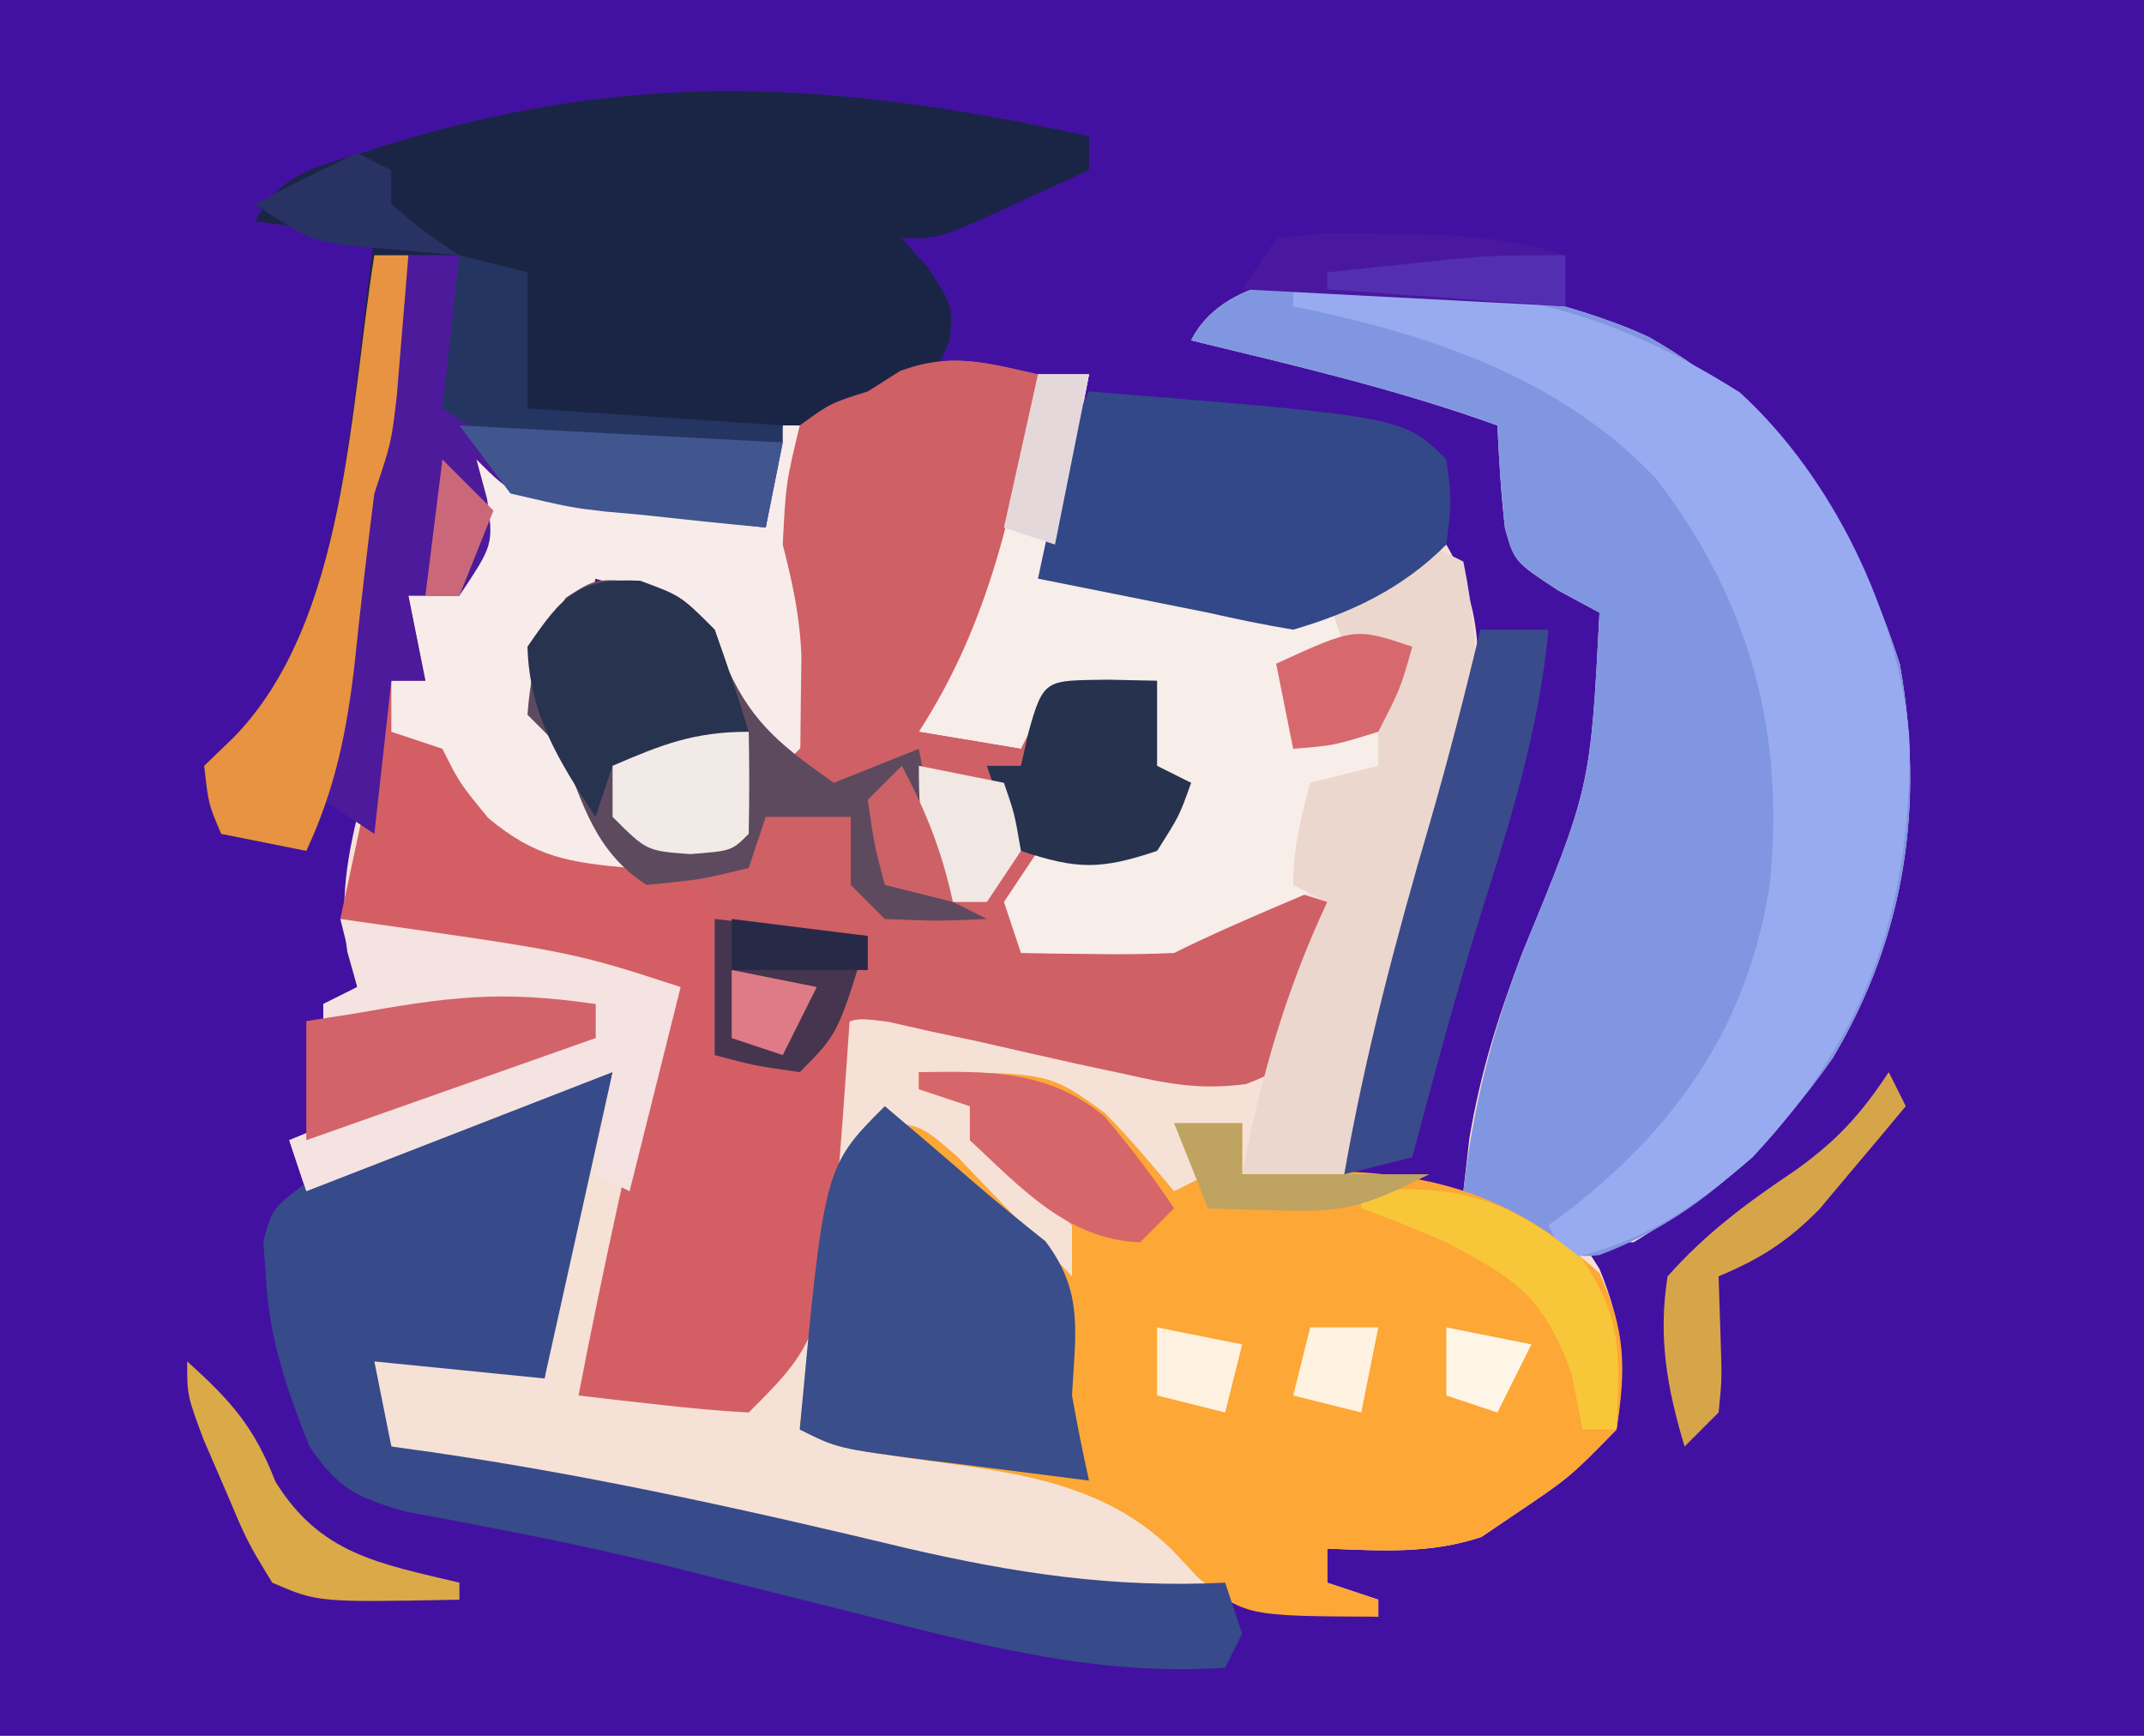 <?xml version="1.0" encoding="UTF-8"?>
<svg version="1.1" xmlns="http://www.w3.org/2000/svg" width="126" height="102">
<path d="M0 0 C41.58 0 83.16 0 126 0 C126 33.66 126 67.32 126 102 C84.42 102 42.84 102 0 102 C0 68.34 0 34.68 0 0 Z " fill="#4311A1" transform="translate(0,0)"/>
<path d="M0 0 C7.646 4.349 12.041 10.8 14.727 19.227 C16.19 27.446 15.062 35.164 10.785 42.344 C7.497 47.038 3.977 50.219 -0.926 53.18 C-1.916 53.18 -2.906 53.18 -3.926 53.18 C-3.431 53.953 -3.431 53.953 -2.926 54.742 C-1.516 58.178 -1.409 60.497 -1.926 64.18 C-4.676 66.992 -4.676 66.992 -7.926 69.18 C-8.565 69.613 -9.205 70.046 -9.863 70.492 C-12.895 71.503 -15.76 71.301 -18.926 71.18 C-18.926 71.84 -18.926 72.5 -18.926 73.18 C-17.936 73.51 -16.946 73.84 -15.926 74.18 C-15.926 74.51 -15.926 74.84 -15.926 75.18 C-16.639 75.108 -17.351 75.035 -18.086 74.961 C-19.044 74.868 -20.001 74.775 -20.988 74.68 C-21.928 74.587 -22.868 74.494 -23.836 74.398 C-26.934 74.127 -26.934 74.127 -30.077 74.273 C-34.44 74.167 -38.355 73.419 -42.598 72.465 C-43.402 72.29 -44.206 72.114 -45.035 71.934 C-47.583 71.377 -50.129 70.809 -52.676 70.242 C-54.401 69.865 -56.126 69.488 -57.852 69.111 C-59.496 68.751 -61.141 68.389 -62.785 68.027 C-63.943 67.773 -63.943 67.773 -65.124 67.513 C-68.113 66.846 -71.018 66.149 -73.926 65.18 C-75.113 62.117 -75.113 62.117 -75.926 59.18 C-74.467 59.321 -73.009 59.468 -71.551 59.617 C-70.739 59.698 -69.927 59.78 -69.09 59.863 C-66.926 60.18 -66.926 60.18 -64.926 61.18 C-64.805 60.383 -64.683 59.586 -64.559 58.766 C-64.391 57.706 -64.223 56.646 -64.051 55.555 C-63.807 53.988 -63.807 53.988 -63.559 52.391 C-62.926 49.18 -62.926 49.18 -60.926 43.18 C-66.866 45.49 -72.806 47.8 -78.926 50.18 C-79.421 48.695 -79.421 48.695 -79.926 47.18 C-77.491 46.173 -75.053 45.174 -72.613 44.18 C-71.578 43.75 -71.578 43.75 -70.521 43.312 C-67.51 42.091 -65.207 41.18 -61.926 41.18 C-61.926 40.52 -61.926 39.86 -61.926 39.18 C-66.936 39.01 -70.312 39.071 -74.926 41.18 C-75.916 41.18 -76.906 41.18 -77.926 41.18 C-77.926 40.52 -77.926 39.86 -77.926 39.18 C-76.936 38.685 -76.936 38.685 -75.926 38.18 C-76.12 37.495 -76.315 36.811 -76.516 36.105 C-77.02 32.505 -76.376 29.883 -75.488 26.367 C-75.201 25.206 -74.913 24.044 -74.617 22.848 C-74.389 21.967 -74.161 21.087 -73.926 20.18 C-73.266 20.18 -72.606 20.18 -71.926 20.18 C-72.256 18.53 -72.586 16.88 -72.926 15.18 C-71.936 15.18 -70.946 15.18 -69.926 15.18 C-69.081 11.802 -68.817 9.505 -69.926 6.18 C-68.936 6.84 -67.946 7.5 -66.926 8.18 C-64.321 8.564 -64.321 8.564 -61.488 8.68 C-57.764 8.882 -55.162 9.282 -51.926 11.18 C-51.596 9.2 -51.266 7.22 -50.926 5.18 C-50.266 5.18 -49.606 5.18 -48.926 5.18 C-49.01 5.806 -49.093 6.433 -49.18 7.078 C-49.282 7.895 -49.383 8.713 -49.488 9.555 C-49.593 10.367 -49.697 11.179 -49.805 12.016 C-50.108 14.229 -50.108 14.229 -48.926 16.18 C-48.738 19.68 -48.738 19.68 -48.926 23.18 C-49.586 23.84 -50.246 24.5 -50.926 25.18 C-53.299 23.044 -54.778 21.594 -55.863 18.555 C-56.738 15.927 -56.738 15.927 -59.551 14.867 C-60.335 14.64 -61.118 14.413 -61.926 14.18 C-62.256 15.17 -62.586 16.16 -62.926 17.18 C-63.586 17.51 -64.246 17.84 -64.926 18.18 C-64.351 22.11 -64.351 22.11 -61.926 25.18 C-61.658 26.005 -61.39 26.83 -61.113 27.68 C-60.128 30.415 -60.128 30.415 -57.301 31.492 C-56.517 31.719 -55.733 31.946 -54.926 32.18 C-54.596 35.48 -54.266 38.78 -53.926 42.18 C-49.995 41.605 -49.995 41.605 -46.926 39.18 C-44.819 39.32 -44.819 39.32 -42.242 39.859 C-41.315 40.046 -40.387 40.233 -39.432 40.426 C-38.46 40.633 -37.489 40.841 -36.488 41.055 C-34.573 41.45 -32.658 41.843 -30.742 42.234 C-29.891 42.415 -29.039 42.595 -28.162 42.781 C-25.812 43.267 -25.812 43.267 -22.926 43.18 C-21.606 39.88 -20.286 36.58 -18.926 33.18 C-23.545 33.86 -23.545 33.86 -25.941 35.234 C-28.339 36.377 -30.036 36.382 -32.676 36.305 C-33.475 36.287 -34.274 36.269 -35.098 36.25 C-35.701 36.227 -36.304 36.204 -36.926 36.18 C-37.256 35.19 -37.586 34.2 -37.926 33.18 C-37.266 32.19 -36.606 31.2 -35.926 30.18 C-34.956 30.2 -33.987 30.221 -32.988 30.242 C-31.978 30.222 -30.967 30.201 -29.926 30.18 C-28.013 28.299 -28.013 28.299 -26.926 26.18 C-27.916 25.85 -28.906 25.52 -29.926 25.18 C-29.596 23.53 -29.266 21.88 -28.926 20.18 C-31.277 20.778 -33.612 21.449 -35.926 22.18 C-36.256 22.84 -36.586 23.5 -36.926 24.18 C-38.906 23.85 -40.886 23.52 -42.926 23.18 C-42.658 22.54 -42.39 21.901 -42.113 21.242 C-39.692 14.999 -37.71 8.631 -35.926 2.18 C-34.936 2.18 -33.946 2.18 -32.926 2.18 C-33.235 3.805 -33.548 5.43 -33.863 7.055 C-34.037 7.96 -34.211 8.865 -34.391 9.797 C-34.926 12.18 -34.926 12.18 -35.926 14.18 C-32.947 14.082 -32.947 14.082 -29.969 13.984 C-27.926 14.18 -27.926 14.18 -24.926 16.18 C-20.108 15.851 -16.254 14.171 -11.926 12.18 C-8.882 17.431 -10.194 22.136 -11.562 27.827 C-12.311 30.583 -13.107 33.319 -13.926 36.055 C-14.199 36.991 -14.472 37.926 -14.754 38.891 C-15.765 42.339 -16.789 45.771 -17.926 49.18 C-15.616 49.51 -13.306 49.84 -10.926 50.18 C-10.811 49.168 -10.696 48.156 -10.578 47.113 C-9.933 43.222 -8.884 39.923 -7.488 36.242 C-3.455 26.463 -3.455 26.463 -2.926 16.18 C-3.73 15.747 -4.535 15.313 -5.363 14.867 C-7.926 13.18 -7.926 13.18 -8.48 11.219 C-8.713 9.214 -8.827 7.196 -8.926 5.18 C-14.806 3.056 -20.859 1.652 -26.926 0.18 C-23.351 -6.97 -5.665 -2.715 0 0 Z " fill="#F5E1D6" transform="translate(96.926,19.82)"/>
<path d="M0 0 C7.646 4.349 12.041 10.8 14.727 19.227 C16.19 27.446 15.062 35.164 10.785 42.344 C7.214 47.443 3.022 51.705 -2.934 53.93 C-6.316 54.354 -8.326 52.13 -10.926 50.18 C-10.362 45.205 -9.261 40.919 -7.488 36.242 C-3.455 26.463 -3.455 26.463 -2.926 16.18 C-3.73 15.747 -4.535 15.313 -5.363 14.867 C-7.926 13.18 -7.926 13.18 -8.48 11.219 C-8.713 9.214 -8.827 7.196 -8.926 5.18 C-14.806 3.056 -20.859 1.652 -26.926 0.18 C-23.351 -6.97 -5.665 -2.715 0 0 Z " fill="#8196E0" transform="translate(96.926,19.82)"/>
<path d="M0 0 C7.668 0.034 7.668 0.034 10.934 2.402 C12.367 3.863 13.693 5.425 15 7 C15.66 6.67 16.32 6.34 17 6 C16.34 5.01 15.68 4.02 15 3 C16.32 3 17.64 3 19 3 C19 3.99 19 4.98 19 6 C19.701 5.954 20.402 5.907 21.125 5.859 C28.828 5.566 34.205 6.561 40 11.812 C41.529 15.157 41.573 17.372 41 21 C38.25 23.812 38.25 23.812 35 26 C34.041 26.65 34.041 26.65 33.062 27.312 C30.03 28.323 27.166 28.122 24 28 C24 28.66 24 29.32 24 30 C24.99 30.33 25.98 30.66 27 31 C27 31.33 27 31.66 27 32 C19.185 31.965 19.185 31.965 16.406 29.703 C15.922 29.182 15.437 28.662 14.938 28.125 C10.445 23.665 4.45 23.437 -1.551 22.543 C-5 22 -5 22 -7 21 C-6.416 14.696 -4.959 9.013 -3 3 C0 3 0 3 2.262 4.969 C3.062 5.804 3.863 6.639 4.688 7.5 C5.496 8.335 6.304 9.171 7.137 10.031 C7.752 10.681 8.366 11.331 9 12 C9 11.01 9 10.02 9 9 C7.02 7.309 5.021 5.642 3 4 C3 3.34 3 2.68 3 2 C2.01 1.67 1.02 1.34 0 1 C0 0.67 0 0.34 0 0 Z " fill="#FCA736" transform="translate(54,63)"/>
<path d="M0 0 C-1.409 7.584 -2.748 14.429 -7 21 C-5.02 21.33 -3.04 21.66 -1 22 C-0.34 20.68 0.32 19.36 1 18 C2.98 18 4.96 18 7 18 C7 19.65 7 21.3 7 23 C7.66 23.33 8.32 23.66 9 24 C8.312 25.938 8.312 25.938 7 28 C4.57 28.729 2.528 29 0 29 C-0.33 30.32 -0.66 31.64 -1 33 C4.728 33.337 8.093 33.224 13 30 C15.137 30.41 15.137 30.41 17 31 C16.604 32.651 16.183 34.296 15.75 35.938 C15.402 37.312 15.402 37.312 15.047 38.715 C14 41 14 41 12.24 41.698 C9.611 42.053 7.705 41.708 5.121 41.117 C4.2 40.92 3.279 40.723 2.33 40.52 C0.396 40.089 -1.536 39.651 -3.467 39.207 C-4.387 39.012 -5.306 38.818 -6.254 38.617 C-7.512 38.333 -7.512 38.333 -8.795 38.042 C-11.095 37.746 -11.095 37.746 -12.629 39.481 C-13.081 39.982 -13.534 40.484 -14 41 C-16.688 40.688 -16.688 40.688 -19 40 C-19 36.7 -19 33.4 -19 30 C-19.784 29.876 -20.567 29.753 -21.375 29.625 C-24 29 -24 29 -26 27 C-27 24.5 -27 24.5 -28 22 C-28.66 21.34 -29.32 20.68 -30 20 C-29.786 17.221 -29.299 15.448 -27.75 13.125 C-26 12 -26 12 -23.438 12.188 C-21 13 -21 13 -19 15 C-18.333 16.667 -17.667 18.333 -17 20 C-16.34 20.66 -15.68 21.32 -15 22 C-13.618 20.845 -13.618 20.845 -13.875 17.688 C-13.845 14.246 -13.845 14.246 -14.562 12 C-15.267 8.781 -14.764 6.172 -14 3 C-12.188 1.688 -12.188 1.688 -10 1 C-9.381 0.608 -8.762 0.216 -8.125 -0.188 C-5.179 -1.314 -3.021 -0.687 0 0 Z " fill="#CF6066" transform="translate(61,22)"/>
<path d="M0 0 C0 0.66 0 1.32 0 2 C-1.456 2.671 -2.915 3.337 -4.375 4 C-5.187 4.371 -5.999 4.742 -6.836 5.125 C-9 6 -9 6 -11 6 C-10.484 6.577 -9.969 7.155 -9.438 7.75 C-8 10 -8 10 -8.191 12 C-9.22 14.545 -10.044 15.06 -12.5 16.25 C-17.269 18.21 -21.792 18.364 -26.875 18.375 C-27.999 18.377 -27.999 18.377 -29.146 18.38 C-32.932 18.303 -34.784 18.144 -38 16 C-37.505 11.545 -37.505 11.545 -37 7 C-37.99 7 -38.98 7 -40 7 C-40.061 7.759 -40.121 8.519 -40.184 9.301 C-40.267 10.295 -40.351 11.289 -40.438 12.312 C-40.519 13.299 -40.6 14.285 -40.684 15.301 C-41 18 -41 18 -42 21 C-42.429 24.337 -42.812 27.674 -43.162 31.02 C-43.616 34.982 -44.304 38.381 -46 42 C-47.65 41.67 -49.3 41.34 -51 41 C-51.75 39.25 -51.75 39.25 -52 37 C-51.422 36.443 -50.845 35.886 -50.25 35.312 C-43.487 28.361 -43.402 15.216 -42 6 C-44.31 5.67 -46.62 5.34 -49 5 C-47.466 1.932 -44.96 1.747 -41.818 0.689 C-26.921 -4.035 -15.073 -3.251 0 0 Z " fill="#1A2545" transform="translate(64,8)"/>
<path d="M0 0 C0.66 0 1.32 0 2 0 C1.916 0.626 1.832 1.253 1.746 1.898 C1.644 2.716 1.542 3.533 1.438 4.375 C1.333 5.187 1.229 5.999 1.121 6.836 C0.818 9.049 0.818 9.049 2 11 C2.188 14.5 2.188 14.5 2 18 C1.34 18.66 0.68 19.32 0 20 C-2.373 17.864 -3.852 16.415 -4.938 13.375 C-5.812 10.747 -5.812 10.747 -8.625 9.688 C-9.409 9.461 -10.193 9.234 -11 9 C-11.33 9.99 -11.66 10.98 -12 12 C-12.99 12.495 -12.99 12.495 -14 13 C-13.425 16.931 -13.425 16.931 -11 20 C-10.732 20.825 -10.464 21.65 -10.188 22.5 C-9.203 25.236 -9.203 25.236 -6.375 26.312 C-5.591 26.539 -4.808 26.766 -4 27 C-3.67 30.3 -3.34 33.6 -3 37 C0.931 36.425 0.931 36.425 4 34 C2.667 53.333 2.667 53.333 -2 58 C-3.691 57.91 -5.38 57.754 -7.062 57.562 C-7.982 57.461 -8.901 57.359 -9.848 57.254 C-10.558 57.17 -11.268 57.086 -12 57 C-10.52 49.288 -8.797 41.643 -7 34 C-11.251 32.514 -15.482 31.361 -19.875 30.375 C-21.896 29.921 -23.918 29.468 -26 29 C-25.01 24.38 -24.02 19.76 -23 15 C-22.34 15 -21.68 15 -21 15 C-21.33 13.35 -21.66 11.7 -22 10 C-21.01 10 -20.02 10 -19 10 C-18.155 6.622 -17.892 4.325 -19 1 C-18.01 1.66 -17.02 2.32 -16 3 C-13.395 3.384 -13.395 3.384 -10.562 3.5 C-6.838 3.703 -4.237 4.102 -1 6 C-0.67 4.02 -0.34 2.04 0 0 Z " fill="#D35F65" transform="translate(46,25)"/>
<path d="M0 0 C-1.32 5.94 -2.64 11.88 -4 18 C-7.3 17.67 -10.6 17.34 -14 17 C-13.67 18.65 -13.34 20.3 -13 22 C-11.832 22.162 -11.832 22.162 -10.64 22.328 C-1.207 23.699 7.983 25.74 17.246 27.965 C23.673 29.452 29.403 30.323 36 30 C36.495 31.485 36.495 31.485 37 33 C36.505 33.99 36.505 33.99 36 35 C28.26 35.514 21.339 33.596 13.875 31.688 C11.394 31.065 8.912 30.443 6.43 29.824 C5.21 29.517 3.991 29.209 2.734 28.892 C0.171 28.28 -2.368 27.712 -4.951 27.206 C-6.206 26.959 -7.461 26.712 -8.754 26.457 C-9.886 26.247 -11.019 26.036 -12.186 25.82 C-15.092 24.973 -16.133 24.459 -17.812 22 C-19.161 18.593 -20.195 15.656 -20.375 12 C-20.424 11.319 -20.473 10.639 -20.523 9.938 C-20 8 -20 8 -17.895 6.418 C-14.748 4.877 -11.588 3.556 -8.312 2.312 C-7.174 1.876 -6.036 1.439 -4.863 0.988 C-2 0 -2 0 0 0 Z " fill="#374A8A" transform="translate(36,63)"/>
<path d="M0 0 C10.292 -0.581 17.524 0.525 26.25 6.062 C31.668 11.002 35.55 18.988 36.203 26.262 C36.394 36.138 33.813 43.728 27 51 C23.63 53.939 20.422 56.083 16 57 C15.67 56.34 15.34 55.68 15 55 C15.447 54.671 15.895 54.343 16.355 54.004 C22.702 49.01 26.759 43.072 28 35 C28.919 26.031 26.868 18.397 21.375 11.188 C15.747 5.161 7.881 2.605 0 1 C0 0.67 0 0.34 0 0 Z " fill="#98ABF1" transform="translate(76,17)"/>
<path d="M0 0 C0.99 0 1.98 0 3 0 C2.691 1.626 2.378 3.251 2.062 4.875 C1.888 5.78 1.714 6.685 1.535 7.617 C1 10 1 10 0 12 C2.979 11.902 2.979 11.902 5.957 11.805 C8 12 8 12 11 14 C13.332 14.079 15.668 14.088 18 14 C18 14.66 18 15.32 18 16 C16.68 16.33 15.36 16.66 14 17 C14.33 18.65 14.66 20.3 15 22 C16.65 21.67 18.3 21.34 20 21 C20 21.66 20 22.32 20 23 C18.02 23.99 18.02 23.99 16 25 C16.33 26.65 16.66 28.3 17 30 C15.886 30.474 14.773 30.949 13.625 31.438 C11.733 32.253 9.843 33.079 8 34 C6.46 34.07 4.917 34.085 3.375 34.062 C2.149 34.049 2.149 34.049 0.898 34.035 C0.272 34.024 -0.355 34.012 -1 34 C-1.495 32.515 -1.495 32.515 -2 31 C-1.34 30.01 -0.68 29.02 0 28 C1.454 28.031 1.454 28.031 2.938 28.062 C3.948 28.042 4.959 28.021 6 28 C7.913 26.119 7.913 26.119 9 24 C8.01 23.67 7.02 23.34 6 23 C6.33 21.35 6.66 19.7 7 18 C4.648 18.599 2.314 19.269 0 20 C-0.33 20.66 -0.66 21.32 -1 22 C-2.98 21.67 -4.96 21.34 -7 21 C-6.732 20.361 -6.464 19.721 -6.188 19.062 C-3.767 12.819 -1.784 6.451 0 0 Z " fill="#F7EDE9" transform="translate(61,22)"/>
<path d="M0 0 C0.66 0 1.32 0 2 0 C1.916 0.626 1.832 1.253 1.746 1.898 C1.644 2.716 1.542 3.533 1.438 4.375 C1.333 5.187 1.229 5.999 1.121 6.836 C0.818 9.049 0.818 9.049 2 11 C2.188 14.5 2.188 14.5 2 18 C1.34 18.66 0.68 19.32 0 20 C-2.373 17.864 -3.852 16.415 -4.938 13.375 C-5.812 10.747 -5.812 10.747 -8.625 9.688 C-9.409 9.461 -10.193 9.234 -11 9 C-11.33 9.99 -11.66 10.98 -12 12 C-12.99 12.495 -12.99 12.495 -14 13 C-13.425 16.931 -13.425 16.931 -11 20 C-10.286 21.984 -9.614 23.983 -9 26 C-12.559 25.676 -14.535 25.39 -17.312 23.062 C-19 21 -19 21 -20 19 C-20.99 18.67 -21.98 18.34 -23 18 C-23 17.01 -23 16.02 -23 15 C-22.34 15 -21.68 15 -21 15 C-21.33 13.35 -21.66 11.7 -22 10 C-21.01 10 -20.02 10 -19 10 C-18.155 6.622 -17.892 4.325 -19 1 C-18.01 1.66 -17.02 2.32 -16 3 C-13.395 3.384 -13.395 3.384 -10.562 3.5 C-6.838 3.703 -4.237 4.102 -1 6 C-0.67 4.02 -0.34 2.04 0 0 Z " fill="#F7ECE9" transform="translate(46,25)"/>
<path d="M0 0 C-1.409 7.584 -2.748 14.429 -7 21 C-5.02 21.33 -3.04 21.66 -1 22 C-1 24.84 -1.403 27.237 -2 30 C-2.99 30.33 -3.98 30.66 -5 31 C-6.858 27.865 -7.201 25.625 -7 22 C-7.784 22.516 -8.568 23.031 -9.375 23.562 C-10.241 24.037 -11.107 24.511 -12 25 C-12.66 24.67 -13.32 24.34 -14 24 C-13.988 23.325 -13.977 22.649 -13.965 21.953 C-13.956 21.061 -13.947 20.169 -13.938 19.25 C-13.92 17.927 -13.92 17.927 -13.902 16.578 C-13.992 14.203 -14.417 12.286 -15 10 C-14.812 6.375 -14.812 6.375 -14 3 C-12.188 1.688 -12.188 1.688 -10 1 C-9.072 0.412 -9.072 0.412 -8.125 -0.188 C-5.179 -1.314 -3.021 -0.687 0 0 Z " fill="#CF6066" transform="translate(61,22)"/>
<path d="M0 0 C0.66 0.33 1.32 0.66 2 1 C3.161 6.688 2.896 11.151 1.312 16.75 C1.13 17.434 0.948 18.119 0.761 18.824 C-0.906 24.965 -2.866 31.006 -5 37 C-6.98 37 -8.96 37 -11 37 C-9.903 31.309 -8.459 26.254 -6 21 C-6.66 20.67 -7.32 20.34 -8 20 C-8 17.844 -7.553 16.076 -7 14 C-5.68 13.67 -4.36 13.34 -3 13 C-3 12.34 -3 11.68 -3 11 C-4.65 11.33 -6.3 11.66 -8 12 C-8.33 10.35 -8.66 8.7 -9 7 C-7.68 6.67 -6.36 6.34 -5 6 C-5.33 5.01 -5.66 4.02 -6 3 C-4.035 1.932 -2.031 0.934 0 0 Z " fill="#EBD7CD" transform="translate(84,32)"/>
<path d="M0 0 C18.495 1.495 18.495 1.495 21 4 C21.312 6.375 21.312 6.375 21 9 C18.426 11.574 15.476 12.983 12 14 C10.323 13.721 8.657 13.38 7 13 C6.117 12.823 5.234 12.647 4.324 12.465 C1.883 11.977 -0.559 11.488 -3 11 C-2.691 9.541 -2.378 8.083 -2.062 6.625 C-1.888 5.813 -1.714 5.001 -1.535 4.164 C-1 2 -1 2 0 0 Z " fill="#334888" transform="translate(64,23)"/>
<path d="M0 0 C1.736 1.463 3.463 2.935 5.176 4.426 C6.569 5.628 7.997 6.792 9.438 7.938 C11.709 10.936 11.194 13.321 11 17 C11.3 18.673 11.627 20.342 12 22 C9.541 21.692 7.083 21.379 4.625 21.062 C3.926 20.975 3.228 20.888 2.508 20.799 C-2.773 20.113 -2.773 20.113 -5 19 C-3.571 3.571 -3.571 3.571 0 0 Z " fill="#394E8A" transform="translate(52,65)"/>
<path d="M0 0 C2.438 0.812 2.438 0.812 4.438 2.812 C4.706 3.596 4.974 4.38 5.25 5.188 C6.71 8.415 8.584 9.785 11.438 11.812 C13.088 11.152 14.738 10.492 16.438 9.812 C16.559 10.451 16.68 11.089 16.805 11.746 C16.972 12.572 17.14 13.399 17.312 14.25 C17.556 15.486 17.556 15.486 17.805 16.746 C18.014 17.428 18.222 18.11 18.438 18.812 C19.098 19.142 19.758 19.473 20.438 19.812 C17.562 19.938 17.562 19.938 14.438 19.812 C13.777 19.152 13.117 18.492 12.438 17.812 C12.438 16.492 12.438 15.172 12.438 13.812 C10.787 13.812 9.137 13.812 7.438 13.812 C7.107 14.803 6.777 15.793 6.438 16.812 C3.625 17.5 3.625 17.5 0.438 17.812 C-2.585 15.87 -3.311 13.067 -4.562 9.812 C-5.223 9.152 -5.883 8.492 -6.562 7.812 C-6.349 5.034 -5.861 3.261 -4.312 0.938 C-2.562 -0.188 -2.562 -0.188 0 0 Z " fill="#5D4A5E" transform="translate(37.562,34.188)"/>
<path d="M0 0 C0.99 0 1.98 0 3 0 C3 2.97 3 5.94 3 9 C6.3 10.65 9.991 10.383 13.625 10.562 C14.427 10.606 15.229 10.649 16.055 10.693 C18.036 10.8 20.018 10.9 22 11 C21.67 12.65 21.34 14.3 21 16 C18.54 15.719 16.083 15.425 13.625 15.125 C12.577 15.007 12.577 15.007 11.508 14.887 C6.227 14.227 6.227 14.227 4 12 C4.206 12.763 4.412 13.526 4.625 14.312 C5 17 5 17 3 20 C2.01 20 1.02 20 0 20 C0.33 21.65 0.66 23.3 1 25 C0.34 25 -0.32 25 -1 25 C-1.33 27.97 -1.66 30.94 -2 34 C-2.99 33.34 -3.98 32.68 -5 32 C-3.953 21.139 -2.562 10.624 0 0 Z " fill="#4C1A9B" transform="translate(24,15)"/>
<path d="M0 0 C13.633 1.927 13.633 1.927 20 4 C19.01 7.96 18.02 11.92 17 16 C16.34 15.67 15.68 15.34 15 15 C15.33 13.02 15.66 11.04 16 9 C7.09 12.465 7.09 12.465 -2 16 C-2.33 15.01 -2.66 14.02 -3 13 C-0.565 11.994 1.873 10.995 4.312 10 C5.003 9.714 5.693 9.428 6.404 9.133 C9.415 7.911 11.719 7 15 7 C15 6.34 15 5.68 15 5 C9.99 4.83 6.614 4.891 2 7 C1.01 7 0.02 7 -1 7 C-1 6.34 -1 5.68 -1 5 C-0.34 4.67 0.32 4.34 1 4 C0.67 2.68 0.34 1.36 0 0 Z " fill="#F4E3E0" transform="translate(20,54)"/>
<path d="M0 0 C1.32 0 2.64 0 4 0 C3.46 5.807 1.816 11.073 0.055 16.621 C-1.43 21.379 -2.726 26.182 -4 31 C-5.32 31.33 -6.64 31.66 -8 32 C-6.766 24.955 -4.961 18.159 -2.953 11.297 C-1.87 7.55 -0.91 3.792 0 0 Z " fill="#394B8B" transform="translate(87,37)"/>
<path d="M0 0 C0.66 0 1.32 0 2 0 C1.859 1.771 1.712 3.542 1.562 5.312 C1.481 6.299 1.4 7.285 1.316 8.301 C1 11 1 11 0 14 C-0.429 17.337 -0.812 20.674 -1.162 24.02 C-1.616 27.982 -2.304 31.381 -4 35 C-5.65 34.67 -7.3 34.34 -9 34 C-9.75 32.25 -9.75 32.25 -10 30 C-9.422 29.443 -8.845 28.886 -8.25 28.312 C-1.62 21.499 -1.459 9.014 0 0 Z " fill="#E79341" transform="translate(22,15)"/>
<path d="M0 0 C2.375 0.875 2.375 0.875 4.375 2.875 C5.089 4.859 5.761 6.858 6.375 8.875 C3.287 10.64 2.142 10.875 -1.625 10.875 C-1.955 11.865 -2.285 12.855 -2.625 13.875 C-4.774 10.605 -6.523 7.85 -6.625 3.875 C-4.59 0.9 -3.675 -0.175 0 0 Z " fill="#28334F" transform="translate(37.625,34.125)"/>
<path d="M0 0 C1.454 0.031 1.454 0.031 2.938 0.062 C2.938 1.712 2.938 3.362 2.938 5.062 C3.598 5.393 4.258 5.723 4.938 6.062 C4.25 8 4.25 8 2.938 10.062 C-0.357 11.161 -1.727 11.174 -5.062 10.062 C-6.25 7.5 -6.25 7.5 -7.062 5.062 C-6.402 5.062 -5.742 5.062 -5.062 5.062 C-4.846 4.103 -4.846 4.103 -4.625 3.125 C-3.734 -0.143 -3.558 0.073 0 0 Z " fill="#26324E" transform="translate(65.062,39.938)"/>
<path d="M0 0 C0 0.66 0 1.32 0 2 C-5.61 3.98 -11.22 5.96 -17 8 C-17 5.69 -17 3.38 -17 1 C-16.072 0.856 -15.144 0.711 -14.188 0.562 C-8.648 -0.415 -5.631 -0.831 0 0 Z " fill="#D2636B" transform="translate(35,59)"/>
<path d="M0 0 C4.123 -0.064 7.673 -0.115 10.934 2.625 C12.395 4.363 13.742 6.11 15 8 C14.34 8.66 13.68 9.32 13 10 C8.739 9.848 5.957 6.755 3 4 C3 3.34 3 2.68 3 2 C2.01 1.67 1.02 1.34 0 1 C0 0.67 0 0.34 0 0 Z " fill="#D6666A" transform="translate(54,63)"/>
<path d="M0 0 C2.97 0.33 5.94 0.66 9 1 C7.25 6.75 7.25 6.75 5 9 C2.375 8.625 2.375 8.625 0 8 C0 5.36 0 2.72 0 0 Z " fill="#45354F" transform="translate(42,54)"/>
<path d="M0 0 C1.98 0.495 1.98 0.495 4 1 C4 3.64 4 6.28 4 9 C8.95 9.33 13.9 9.66 19 10 C19 10.33 19 10.66 19 11 C16.229 11.054 13.459 11.094 10.688 11.125 C9.902 11.142 9.116 11.159 8.307 11.176 C7.549 11.182 6.792 11.189 6.012 11.195 C4.967 11.211 4.967 11.211 3.901 11.227 C2 11 2 11 -1 9 C-0.67 6.03 -0.34 3.06 0 0 Z " fill="#253562" transform="translate(27,15)"/>
<path d="M0 0 C6.27 0.33 12.54 0.66 19 1 C18.67 2.65 18.34 4.3 18 6 C15.559 5.772 13.124 5.519 10.688 5.25 C9.997 5.188 9.307 5.126 8.596 5.062 C6.574 4.828 6.574 4.828 3 4 C2.01 2.68 1.02 1.36 0 0 Z " fill="#41558F" transform="translate(27,25)"/>
<path d="M0 0 C2.898 -0.328 2.898 -0.328 6.375 -0.25 C7.517 -0.235 8.659 -0.219 9.836 -0.203 C12.399 -0.039 14.558 0.254 17 1 C17 1.99 17 2.98 17 4 C10.73 3.67 4.46 3.34 -2 3 C-1.34 2.01 -0.68 1.02 0 0 Z " fill="#49189E" transform="translate(75,14)"/>
<path d="M0 0 C5.709 -0.457 8.551 0.379 13 4 C15.429 7.644 15.162 9.712 15 14 C14.34 14 13.68 14 13 14 C12.794 12.928 12.588 11.855 12.375 10.75 C10.708 6.204 9.211 5.229 5 3 C3.354 2.284 1.693 1.597 0 1 C0 0.67 0 0.34 0 0 Z " fill="#F8C739" transform="translate(80,70)"/>
<path d="M0 0 C0.33 0.66 0.66 1.32 1 2 C-0.075 3.299 -1.16 4.589 -2.25 5.875 C-2.853 6.594 -3.457 7.314 -4.078 8.055 C-5.971 9.971 -7.537 10.964 -10 12 C-9.938 13.918 -9.938 13.918 -9.875 15.875 C-9.805 18.055 -9.805 18.055 -10 20 C-10.66 20.66 -11.32 21.32 -12 22 C-13.035 18.54 -13.563 15.591 -13 12 C-10.723 9.446 -8.352 7.693 -5.516 5.789 C-3.075 4.054 -1.638 2.479 0 0 Z " fill="#D6A54A" transform="translate(111,63)"/>
<path d="M0 0 C0.043 2 0.041 4 0 6 C-1 7 -1 7 -3.438 7.188 C-6 7 -6 7 -8 5 C-8 4.01 -8 3.02 -8 2 C-5.094 0.743 -3.204 0 0 0 Z " fill="#F2EAE6" transform="translate(44,43)"/>
<path d="M0 0 C2.547 2.284 3.935 3.832 5.188 7.062 C7.823 11.333 11.286 11.873 16 13 C16 13.33 16 13.66 16 14 C7.688 14.16 7.688 14.16 5 13 C3.516 10.566 3.516 10.566 2.25 7.562 C1.822 6.574 1.394 5.585 0.953 4.566 C0 2 0 2 0 0 Z " fill="#DAA948" transform="translate(11,80)"/>
<path d="M0 0 C2.475 0.495 2.475 0.495 5 1 C5.625 2.812 5.625 2.812 6 5 C5.01 6.485 5.01 6.485 4 8 C3.34 8 2.68 8 2 8 C0.235 4.912 0 3.767 0 0 Z " fill="#F1E7E3" transform="translate(54,45)"/>
<path d="M0 0 C-0.688 2.438 -0.688 2.438 -2 5 C-4.625 5.812 -4.625 5.812 -7 6 C-7.33 4.35 -7.66 2.7 -8 1 C-3.375 -1.125 -3.375 -1.125 0 0 Z " fill="#D7696E" transform="translate(83,38)"/>
<path d="M0 0 C0.66 0.33 1.32 0.66 2 1 C2 1.66 2 2.32 2 3 C3.96 4.637 3.96 4.637 6 6 C4.562 5.885 3.124 5.758 1.688 5.625 C0.887 5.555 0.086 5.486 -0.738 5.414 C-3 5 -3 5 -6 3 C-4.035 1.932 -2.031 0.934 0 0 Z " fill="#283263" transform="translate(21,9)"/>
<path d="M0 0 C1.32 0 2.64 0 4 0 C4 0.99 4 1.98 4 3 C7.63 3 11.26 3 15 3 C11.256 4.872 10.16 5.24 6.25 5.125 C5.451 5.107 4.652 5.089 3.828 5.07 C3.225 5.047 2.622 5.024 2 5 C1.34 3.35 0.68 1.7 0 0 Z " fill="#BEA361" transform="translate(69,66)"/>
<path d="M0 0 C0.99 0 1.98 0 3 0 C2.34 3.3 1.68 6.6 1 10 C0.01 9.67 -0.98 9.34 -2 9 C-1.34 6.03 -0.68 3.06 0 0 Z " fill="#E5D8DB" transform="translate(61,22)"/>
<path d="M0 0 C1.414 2.639 2.372 5.071 3 8 C1.68 7.67 0.36 7.34 -1 7 C-1.625 4.625 -1.625 4.625 -2 2 C-1.34 1.34 -0.68 0.68 0 0 Z " fill="#CC6268" transform="translate(53,45)"/>
<path d="M0 0 C1.32 0 2.64 0 4 0 C3.67 1.65 3.34 3.3 3 5 C1.68 4.67 0.36 4.34 -1 4 C-0.67 2.68 -0.34 1.36 0 0 Z " fill="#FFF2E0" transform="translate(77,78)"/>
<path d="M0 0 C2.475 0.495 2.475 0.495 5 1 C4.67 2.32 4.34 3.64 4 5 C2.68 4.67 1.36 4.34 0 4 C0 2.68 0 1.36 0 0 Z " fill="#FFF1DF" transform="translate(68,78)"/>
<path d="M0 0 C0 0.99 0 1.98 0 3 C-6.93 2.505 -6.93 2.505 -14 2 C-14 1.67 -14 1.34 -14 1 C-12.417 0.831 -10.834 0.665 -9.25 0.5 C-8.368 0.407 -7.487 0.314 -6.578 0.219 C-4 0 -4 0 0 0 Z " fill="#532EB0" transform="translate(92,15)"/>
<path d="M0 0 C2.475 0.495 2.475 0.495 5 1 C4.34 2.32 3.68 3.64 3 5 C2.01 4.67 1.02 4.34 0 4 C0 2.68 0 1.36 0 0 Z " fill="#FFF5E7" transform="translate(85,78)"/>
<path d="M0 0 C2.475 0.495 2.475 0.495 5 1 C4.34 2.32 3.68 3.64 3 5 C2.01 4.67 1.02 4.34 0 4 C0 2.68 0 1.36 0 0 Z " fill="#DF7B87" transform="translate(43,57)"/>
<path d="M0 0 C2.64 0.33 5.28 0.66 8 1 C8 1.66 8 2.32 8 3 C5.36 3 2.72 3 0 3 C0 2.01 0 1.02 0 0 Z " fill="#272A46" transform="translate(43,54)"/>
<path d="M0 0 C0.99 0.99 1.98 1.98 3 3 C2.34 4.65 1.68 6.3 1 8 C0.34 8 -0.32 8 -1 8 C-0.67 5.36 -0.34 2.72 0 0 Z " fill="#CA687A" transform="translate(26,27)"/>
</svg>
